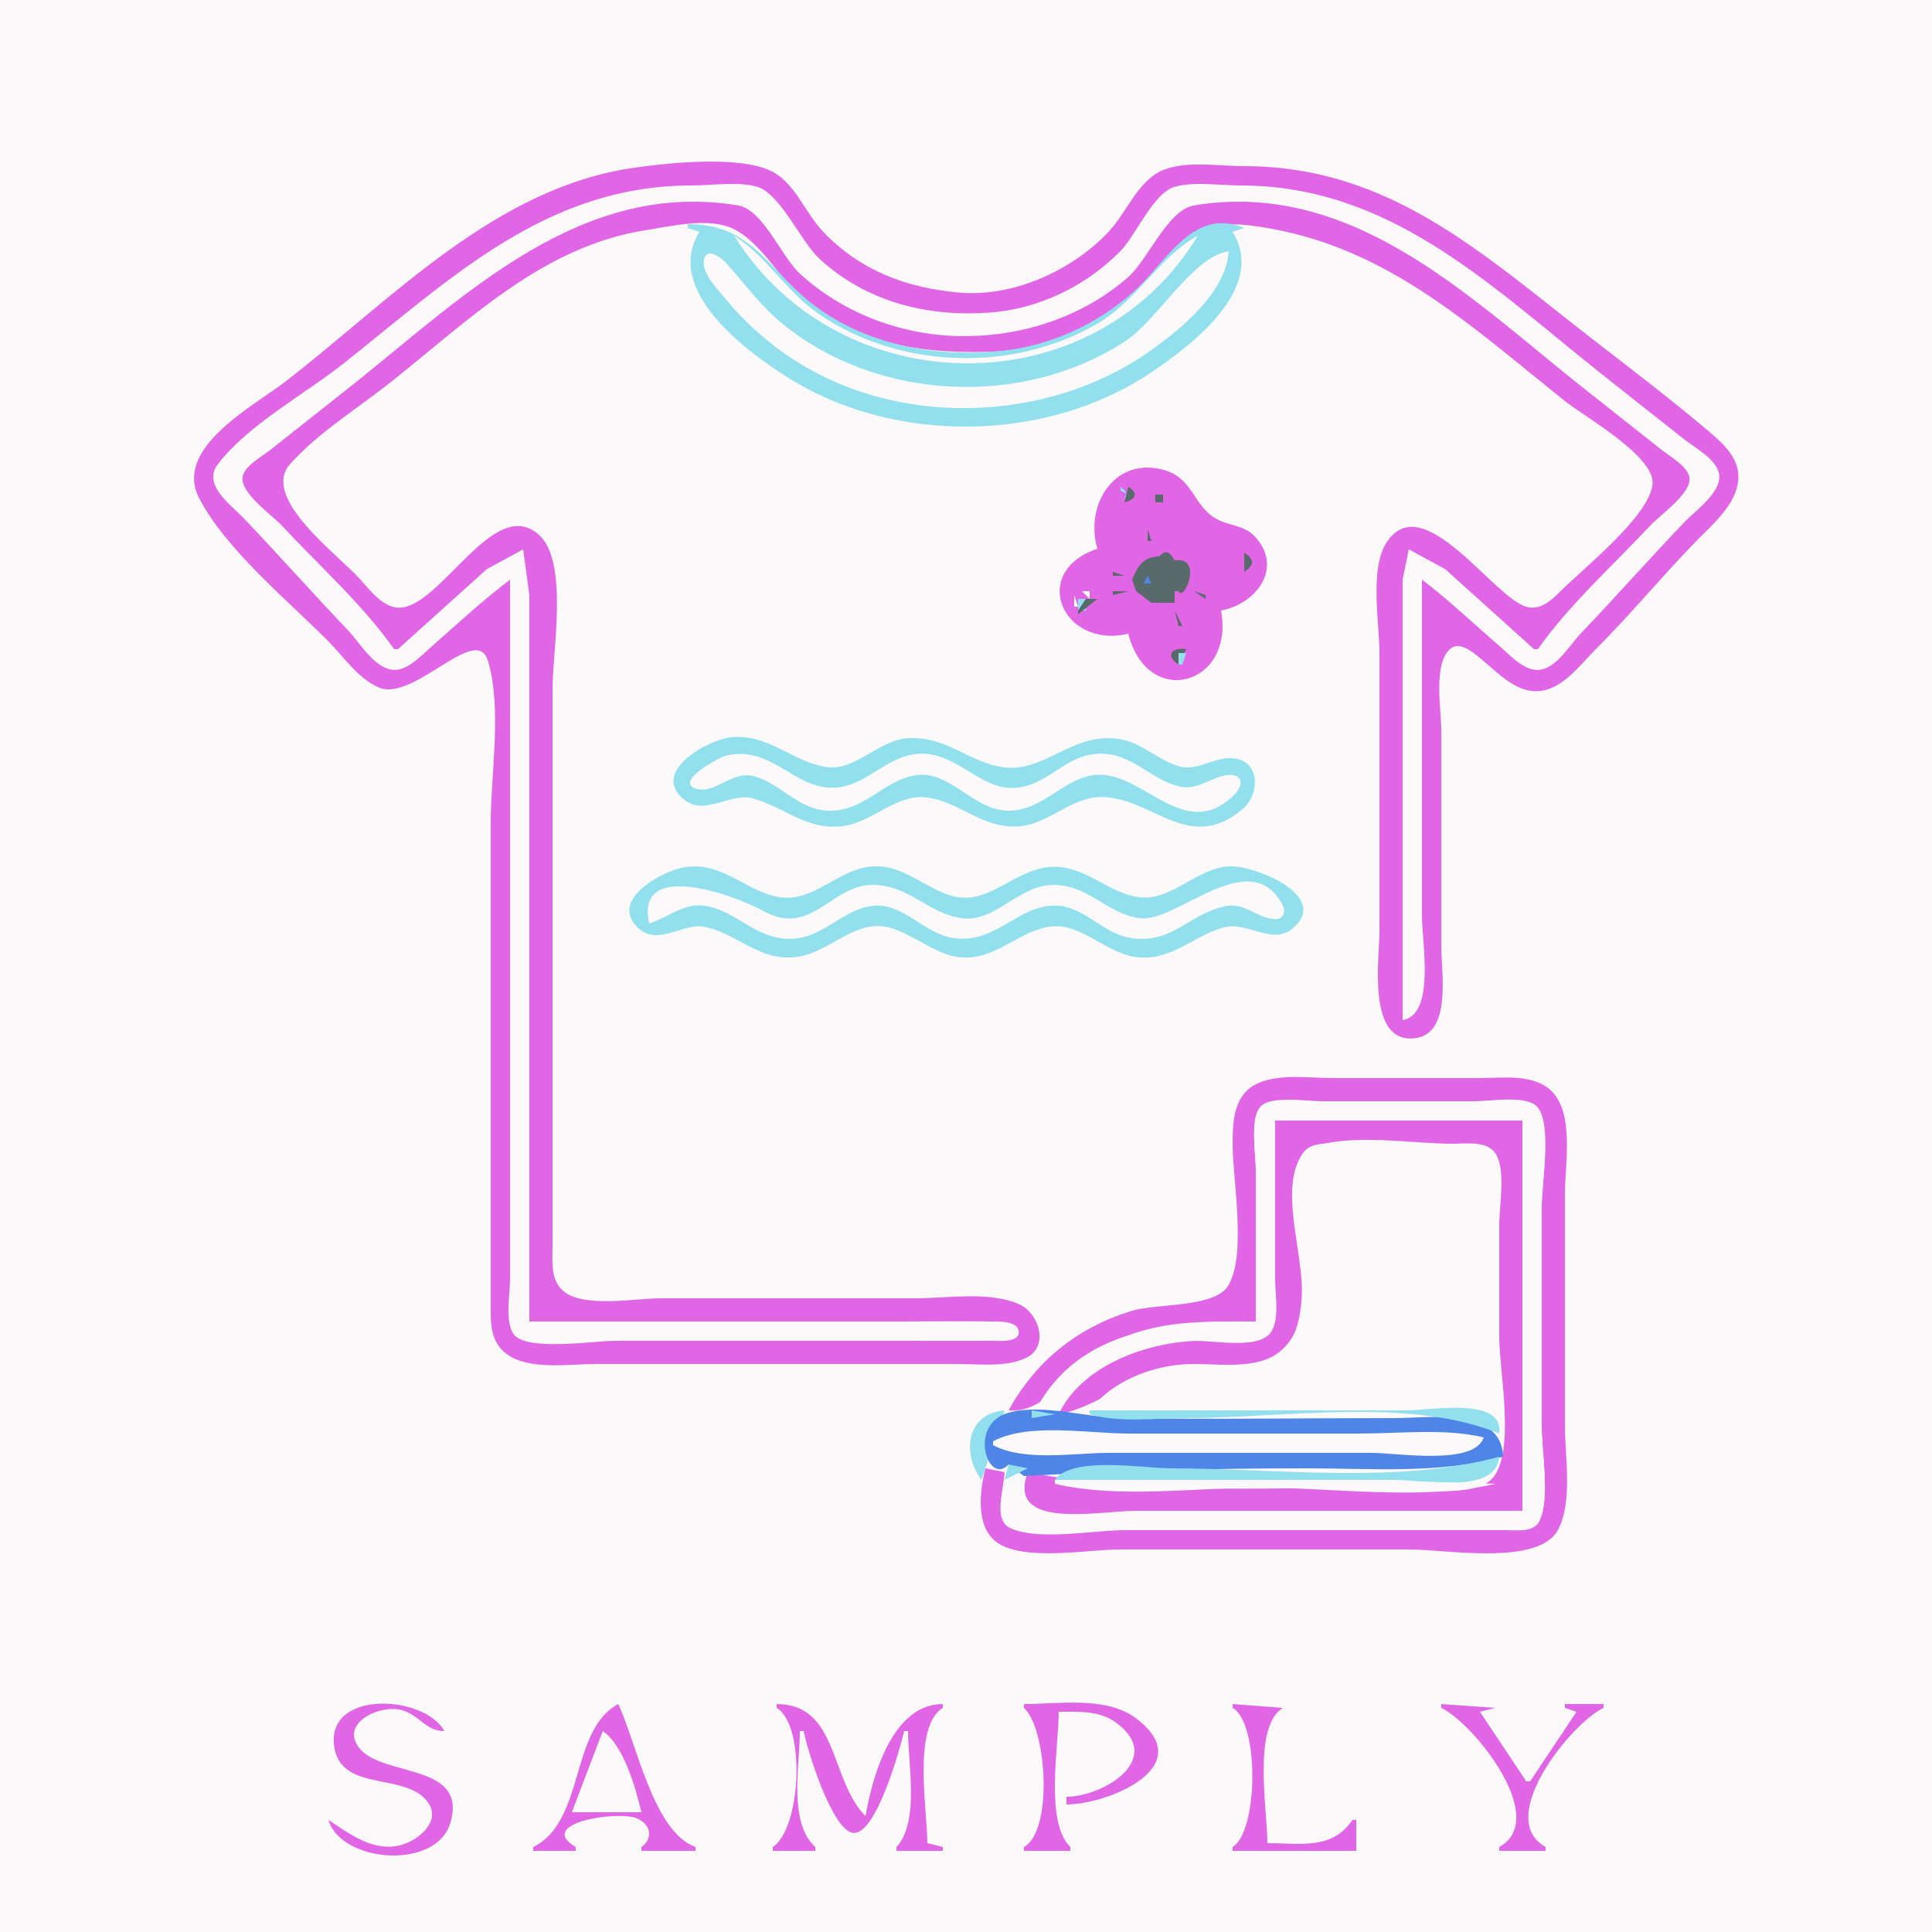 <?xml version="1.0" standalone="yes"?>
<svg xmlns="http://www.w3.org/2000/svg" width="500" height="500">
<path style="fill:#fbf9fa; stroke:none;" d="M0 0L0 500L500 500L500 0L0 0z"/>
<path style="fill:#e066e6; stroke:none;" d="M164 43.428C128.131 48.567 101.458 77.396 74 98.65C65.596 105.156 44.745 115.939 51.572 129C58.525 142.3 74.443 155.341 85 166C88.955 169.993 92.719 175.611 98.004 177.91C107.007 181.827 123.277 161.087 126.276 171.02C129.966 183.24 127 200.269 127 213L127 304L127 337C127.002 341.931 126.674 347.137 131.109 350.411C136.948 354.722 147.191 353 154 353L211 353L248 353C253.513 353 260.692 353.942 265.772 351.297C271.539 348.294 268.821 339.932 263.981 337.653C256.379 334.073 245.189 336 237 336L171 336C164.496 336 151.569 338.449 146.148 334.397C142.276 331.502 143 326.258 143 322L143 290L143 178C143 168.476 147.162 145.529 139.581 138.515C127.821 127.632 113.884 157.778 103 157.263C99.046 157.076 95.676 152.696 93.285 149.999C87.62 143.61 67.221 128.855 75.124 120.039C82.378 111.948 92.51 105.729 101 98.997C121.293 82.906 140.451 63.779 167 59.59C173.353 58.588 181.683 56.596 187.996 58.514C196.28 61.031 202.222 73.15 209 78.482C223.182 89.639 240.564 91.731 258 90.961C270.576 90.405 283.49 84.808 293 76.699C303.597 67.663 307.381 56.437 323 58.285C357.144 62.327 379.003 83.004 405 103.8C409.949 107.759 428.572 118.195 427.673 125.424C426.631 133.794 409.736 147.096 403.91 152.956C401.565 155.315 398.601 158.088 395 157.033C386.402 154.514 368.438 126.374 359.009 140.133C354.321 146.975 357 161.032 357 169L357 241C357 248.154 353.698 269.906 365.995 268.713C375.84 267.758 373 251.664 373 245L373 189C373 183.613 370.988 172.713 374.858 168.376C377.386 165.542 380.831 168.54 383 170.291C387.808 174.173 393.069 180.362 400 178.562C405.266 177.196 409.322 171.684 413 168C422.002 158.984 430.144 149.138 439.014 140C443.057 135.835 448.805 131.072 449.768 125C450.724 118.974 446.189 114.982 442 111.439C432.282 103.219 422.065 95.441 412 87.65C383.721 65.761 359.666 43 322 43C315.619 43 307.005 41.519 301.015 44.009C294.45 46.738 291.568 55.041 286.907 59.985C277.397 70.073 262.087 77.022 248 75.7C234.356 74.419 222.706 70.035 213.04 59.996C208.544 55.326 205.81 47.533 199.96 44.457C191.719 40.124 173.074 42.128 164 43.428z"/>
<path style="fill:#fbf9fa; stroke:none;" d="M132 150L132 294L132 331C132 334.731 130.577 342.302 133.028 345.397C136.475 349.749 153.761 347 159 347L235 347C242.333 347 249.667 347.05 256.999 346.999C258.639 346.988 263.594 347.5 263.654 344.83C263.72 341.881 258.865 342.04 257 342.005C249.339 341.86 241.662 342 234 342L137 342L137 190L137 154L135.397 142.176L126 147.272L103 168L102 168C93.912 156.518 82.504 146.298 72.91 136C70.4 133.305 62.174 127.632 62.77 123.464C63.18 120.597 67.952 118.037 70 116.4L92 99C120.739 76.008 150.602 46.49 190.957 53.148C197.475 54.224 202.214 66.432 207.015 70.826C218.635 81.463 234.264 87.107 250 86.995C265.22 86.888 280.482 81.796 291.985 71.7C297.137 67.179 302.211 54.276 309.043 53.148C349.32 46.502 379.317 76.053 408 99L430 116.4C432.104 118.084 436.808 120.667 437.23 123.615C437.809 127.663 429.539 133.37 427.09 136C417.479 146.317 406.108 156.49 398 168L397 168L374 147.282L364.603 142.176L363 150L363 172L363 264C371.524 262.577 368 243.827 368 237L368 150C374.97 155.306 381.355 161.423 388 167.13C390.636 169.394 394.188 173.473 397.999 173.379C402.632 173.265 406.192 166.977 409.039 164C418.169 154.452 426.915 144.546 436.039 135C438.856 132.053 446.351 126.868 444.744 122.039C443.558 118.478 438.783 115.981 436 113.789C428.322 107.743 420.632 101.703 413 95.6C384.793 73.044 359.188 48 321 48C315.781 48 309.156 46.914 304.105 48.318C298.469 49.884 294.047 60.816 289.961 64.985C281.061 74.065 268.738 80.018 256 80.91C239.829 82.044 224.137 78.118 212.001 66.907C207.273 62.539 201.881 49.982 195.895 48.318C190.844 46.914 184.219 48 179 48C141.459 48 116.838 71.922 89 93.997C78.922 101.988 64.165 109.944 56.362 120.171C52.336 125.447 59.649 130.531 62.961 134C72.079 143.552 80.831 153.452 89.961 163C93.013 166.192 96.406 172.213 101.001 173.252C104.821 174.116 108.441 170.203 111 167.949C117.882 161.887 124.704 155.554 132 150z"/>
<path style="fill:#92dfee; stroke:none;" d="M178 58L178 59L181 60C171.808 75.005 192.673 90.658 204 97.771C231.646 115.131 270.965 114.576 298 96.329C308.81 89.032 327.879 74.494 319 60L322 59C308.943 53.521 302.06 67.441 294 74.91C284.524 83.691 271.9 89.54 259 90.829C242.663 92.463 225.587 89.559 212 79.957C198.784 70.618 195.441 58 178 58z"/>
<path style="fill:#fbf9fa; stroke:none;" d="M190 61C217.167 104.596 283.023 105.486 310 61C300.233 66.257 294.115 77.906 284 83.768C262.078 96.472 232.939 95.562 212.015 81.333C203.634 75.633 198.392 66.281 190 61M318 65C308.445 66.542 299.626 82.879 291 88.452C264.648 105.478 227.484 103.781 203 84.192C197.073 79.45 192.983 73.741 187.997 68.149C186.831 66.841 182.802 63.673 182.16 67.323C181.581 70.618 185.581 74.702 187.465 77C194.233 85.259 202.51 92.019 212 96.89C238.639 110.564 273.757 107.982 298 90.572C306.055 84.787 317.291 75.57 318 65z"/>
<path style="fill:#e066e6; stroke:none;" d="M284 142C266.222 148.048 275.044 168.035 292 164C296.966 183.646 319.596 177.442 316 158C324.714 156.422 332.046 147.507 325.196 139.329C322.048 135.571 317.973 136.331 314.275 133.976C308.718 130.438 308.55 123.537 301 121.558C288.249 118.216 280.701 130.836 284 142z"/>
<path style="fill:#fbf9fa; stroke:none;" d="M291 125L292 126L291 125M289.333 126.667L289.667 127.333L289.333 126.667z"/>
<path style="fill:#92dfee; stroke:none;" d="M290 126L290 127L292 128L290 130C291.733 128.106 292.092 127.582 290 126z"/>
<path style="fill:#596a6a; stroke:none;" d="M292 126L291 130C293.841 129.391 294.742 127.572 292 126M290.667 127.333L291.333 127.667L290.667 127.333M299 128L299 130L301 130L301 128L299 128z"/>
<path style="fill:#fbf9fa; stroke:none;" d="M289 130L290 131L289 130z"/>
<path style="fill:#596a6a; stroke:none;" d="M297 137L297 140L298 140L297 137M302.333 137.667L302.667 138.333L302.333 137.667M306 139L305 141L306 139M293 140L295 142L293 140z"/>
<path style="fill:#fbf9fa; stroke:none;" d="M320 141L323 145L320 141z"/>
<path style="fill:#596a6a; stroke:none;" d="M300 144C295.909 144.107 294.483 146.362 293 150L294 153L298 156L303 156L304 156L304 153L305 153C306.312 156.018 311.607 143.972 304 145C302.695 142.92 301.819 142.059 300 144M308 142L309 143L308 142z"/>
<path style="fill:#92dfee; stroke:none;" d="M299 143L300 144L299 143M302 143L303 144L302 143z"/>
<path style="fill:#4f85e6; stroke:none;" d="M304.333 143.667L304.667 144.333L304.333 143.667z"/>
<path style="fill:#596a6a; stroke:none;" d="M322 143L322 148C324.682 146.228 324.682 144.772 322 143M289 144L290 145L289 144M312.667 144.333L313.333 144.667L312.667 144.333z"/>
<path style="fill:#92dfee; stroke:none;" d="M321 144L323 147L321 144z"/>
<path style="fill:#596a6a; stroke:none;" d="M285.333 145.667L285.667 146.333L285.333 145.667M291.667 145.333L292.333 145.667L291.667 145.333z"/>
<path style="fill:#92dfee; stroke:none;" d="M295 145L296 146L295 145M297.333 145.667L297.667 146.333L297.333 145.667z"/>
<path style="fill:#4f85e6; stroke:none;" d="M302.333 145.667L302.667 146.333L302.333 145.667z"/>
<path style="fill:#596a6a; stroke:none;" d="M310 145L311 146L310 145M320 145L321 146L320 145z"/>
<path style="fill:#4f85e6; stroke:none;" d="M306 146L307 147L306 146z"/>
<path style="fill:#fbf9fa; stroke:none;" d="M321 146L322 147L321 146z"/>
<path style="fill:#92dfee; stroke:none;" d="M295 147L296 148L295 147M304 147L305 148L304 147M306 147L307 148L306 147z"/>
<path style="fill:#fbf9fa; stroke:none;" d="M319 147L320 148L319 147z"/>
<path style="fill:#596a6a; stroke:none;" d="M288 148L288 149L291 149L288 148z"/>
<path style="fill:#4f85e6; stroke:none;" d="M295 148L296 149L295 148M306 148L307 149L306 148M297 149L296 151L298 151L297 149z"/>
<path style="fill:#92dfee; stroke:none;" d="M300 149L301 150L300 149M303 149L304 150L303 149z"/>
<path style="fill:#596a6a; stroke:none;" d="M312 149L313 150L312 149z"/>
<path style="fill:#4f85e6; stroke:none;" d="M294.333 150.667L294.667 151.333L294.333 150.667z"/>
<path style="fill:#92dfee; stroke:none;" d="M305.333 150.667L305.667 151.333L305.333 150.667z"/>
<path style="fill:#4f85e6; stroke:none;" d="M307 151L308 152L307 151z"/>
<path style="fill:#596a6a; stroke:none;" d="M288 153L288 154L292 153L288 153z"/>
<path style="fill:#92dfee; stroke:none;" d="M295.333 152.667L295.667 153.333L295.333 152.667M299.333 152.667L299.667 153.333L299.333 152.667M302 152L303 153L302 152z"/>
<path style="fill:#fbf9fa; stroke:none;" d="M280 153L282 155L282 153L280 153z"/>
<path style="fill:#92dfee; stroke:none;" d="M304.333 153.667L304.667 154.333L304.333 153.667z"/>
<path style="fill:#596a6a; stroke:none;" d="M309 153L312 155L312 154L309 153M315.667 153.333L316.333 153.667L315.667 153.333z"/>
<path style="fill:#fbf9fa; stroke:none;" d="M278 154L278 157L279 157L278 154z"/>
<path style="fill:#4f85e6; stroke:none;" d="M296 154L298 156L296 154z"/>
<path style="fill:#92dfee; stroke:none;" d="M297 154L298 155L297 154z"/>
<path style="fill:#4f85e6; stroke:none;" d="M302 154L303 155L302 154z"/>
<path style="fill:#92dfee; stroke:none;" d="M279 155L279 158L281 158L281 155L279 155z"/>
<path style="fill:#596a6a; stroke:none;" d="M281 155L279 158L279 159L284 155L281 155z"/>
<path style="fill:#92dfee; stroke:none;" d="M299 155L300 156L299 155z"/>
<path style="fill:#4f85e6; stroke:none;" d="M300 155L301 156L300 155z"/>
<path style="fill:#92dfee; stroke:none;" d="M302 155L303 156L302 155z"/>
<path style="fill:#fbf9fa; stroke:none;" d="M280 156L281 157L280 156z"/>
<path style="fill:#596a6a; stroke:none;" d="M291.667 156.333L292.333 156.667L291.667 156.333M307 156L310 159L307 156M296 157L295 159L296 157M304 158L305 162L306 162L304 158M300 159L301 160L300 159M295.667 166.333L296.333 166.667L295.667 166.333M305 172L307 168C303.24 167.42 301.444 169.647 305 172z"/>
<path style="fill:#fbf9fa; stroke:none;" d="M307.333 168.667L307.667 169.333L307.333 168.667z"/>
<path style="fill:#92dfee; stroke:none;" d="M305 169L305 172L306 172L307 169L305 169z"/>
<path style="fill:#fbf9fa; stroke:none;" d="M305 170L306 171L305 170M308.333 170.667L308.667 171.333L308.333 170.667M306.333 171.667L306.667 172.333L306.333 171.667z"/>
<path style="fill:#92dfee; stroke:none;" d="M190 190.725C183.578 190.991 167.712 199.867 177.304 207.138C182.575 211.134 189.135 204.973 195 206.653C203.237 209.012 208.709 214.897 218 213.815C225.406 212.952 231.682 205.815 239 206.307C248.008 206.912 254.09 214.782 264 213.823C271.382 213.108 276.849 206.788 284 206.307C297.558 205.396 307.434 221.683 321.772 209.211C325.799 205.708 326.301 197.691 319.981 196.358C314.78 195.262 310.265 199.847 305 198.285C299.644 196.697 295.654 192.341 290 191.329C278.168 189.213 271.142 199.178 261 198.678C251.641 198.217 245.54 190.439 235 191.043C227.453 191.476 221.421 199.543 214 198.512C205.328 197.308 199.586 190.328 190 190.725z"/>
<path style="fill:#fbf9fa; stroke:none;" d="M188 195.529C186.16 195.954 174.165 202.435 180.337 204.172C185.033 205.493 189.545 199.41 195 200.844C202.057 202.699 206.194 209.291 214 209.787C223.417 210.386 228.469 201.955 237 200.626C245.875 199.243 251.915 209.808 261 209.819C270.105 209.831 275.532 200.969 284 200.515C296.113 199.864 306.811 218.538 319.663 205.447C320.889 204.198 322.1 201.514 319.663 200.747C315.682 199.494 310.754 204.458 306 203.667C298.552 202.426 293.865 195.646 286 195.097C276.508 194.435 272.322 202.367 264 203.768C254.538 205.36 248.396 195.27 239 195.055C229.755 194.843 224.582 203.49 216 203.852C205.49 204.294 199.702 192.829 188 195.529z"/>
<path style="fill:#92dfee; stroke:none;" d="M177 224.471C171.108 225.513 157.139 233.176 165.434 240.397C170.4 244.719 176.645 238.951 182 239.823C189.843 241.101 195.448 247.819 204 247.819C212.588 247.819 218.093 240.603 226 239.718C233.815 238.842 240.811 247.279 249 247.787C258.264 248.362 264.47 240.038 273 239.72C280.551 239.438 286.992 247.29 295 247.787C303.776 248.332 309.193 241.916 317 239.947C322.699 238.509 329.363 244.683 334.566 240.258C344.58 231.742 324.321 223.821 318 224.213C309.992 224.71 303.551 232.562 296 232.28C287.009 231.945 280.879 223.258 271 224.443C263.477 225.345 257.127 232.232 250 232.33C241.534 232.447 235.259 223.701 226 224.21C217.814 224.66 211.628 232.224 204 232.33C194.369 232.464 187.775 222.567 177 224.471z"/>
<path style="fill:#fbf9fa; stroke:none;" d="M168 239C172.624 237.537 176.926 233.751 182 234.373C190.71 235.44 195.484 243.376 205 242.959C213.321 242.595 218.211 235.187 226 234.423C233.865 233.652 239.334 241.851 247 242.815C257.875 244.183 263.295 234.374 273 234.37C280.572 234.367 285.554 241.876 293 242.815C303.683 244.162 307.713 236.529 317 234.549C322.217 233.436 325.116 237.578 329.851 237.867C332.092 238.004 332.883 235.997 331.914 234.168C323.499 218.289 304.542 238.87 295 237.63C286.288 236.499 281.516 228.624 272 229.041C263.336 229.421 257.511 238.733 249 237.63C239.981 236.462 234.947 228.519 225 229.044C216.951 229.469 211.86 237.917 204 237.71C201.527 237.645 199.134 236.65 197 235.471C191.062 232.189 164.191 221.858 168 239z"/>
<path style="fill:#e066e6; stroke:none;" d="M261 365C271.337 365.974 278.191 352.694 287 347.9C298.849 341.453 311.956 342 325 342L325 303C325 298.715 323.548 291.034 326.028 287.318C328.718 283.286 337.836 285 342 285L383 285C386.88 285 394.386 283.593 397.397 286.603C401.694 290.901 399 306.232 399 312L399 369C399 375.704 401.099 386.661 398.397 392.852C396.799 396.51 392.31 395.993 389 396L362 396L289 396C282.163 396 267.101 398.833 261.318 394.972C257.259 392.262 259.829 384.974 260 381L255 380C253.505 386.281 252.225 396.184 259.044 399.821C266.617 403.86 281.541 401 290 401L365 401C374.09 401 398.264 405.343 403.231 395.895C407.074 388.588 405 377.008 405 369L405 309C405 301.426 407.474 288.312 401.581 282.419C396.96 277.798 388.923 279 383 279L345 279C339.036 279 331.656 277.869 326.015 280.148C319.326 282.851 319.01 289.76 319 296C318.985 305.287 322.717 324.765 317.821 332.772C314.336 338.472 299.078 337.339 293 339.205C278.791 343.569 268.165 352.13 261 365z"/>
<path style="fill:#fbf9fa; stroke:none;" d="M325 342C303.734 342 279.256 343.302 268 365L293 350.873L316 347L328.397 345.972L330 332L330 290L394 290L394 391L295 391C286.109 391 263.805 395.677 265 383L260 383C259.378 386.353 257.299 393.419 261.318 395.397C268.385 398.874 283.146 396 291 396L364 396L390 396C392.704 395.994 396.95 396.622 398.397 393.682C401.236 387.911 399 376.381 399 370L399 312C399 306.154 401.685 291.291 397.972 286.603C395.343 283.284 385.786 285 382 285L340 285C336.524 285 328.468 283.522 326.028 286.603C323.456 289.85 325 298.071 325 302L325 342z"/>
<path style="fill:#e066e6; stroke:none;" d="M330 290L330 331C330 334.88 331.407 342.386 328.397 345.397C324.667 349.126 313.881 346.825 309 347.039C296.136 347.603 279.756 353.659 274 366C285.085 363.903 292.716 355.495 304 353.465C312.441 351.945 328.247 356.545 333.697 347.811C339.433 338.617 335.999 320.451 336 310C336 305.066 335.051 298.182 341.044 296.434C351.169 293.479 365.46 295.982 376 296C379.728 296.006 384.714 295.535 386.972 299.228C389.141 302.775 388 309.009 388 313L388 346C388 354.82 392.282 375.623 386.262 382.566C381.349 388.232 362.959 385 356 385C325.746 385 295.342 386.823 266 381C260.333 396.161 284.363 391 294 391L394 391L394 290L330 290z"/>
<path style="fill:#fbf9fa; stroke:none;" d="M282 365L388 365L388 317C388 312.151 389.821 302.573 386.972 298.434C384.746 295.198 379.373 296.001 376 296L348 296C344.624 296.001 339.403 295.203 337.179 298.434C328.215 311.458 344.872 337.516 331.656 349.428C325.741 354.759 315.266 352.834 308 353.015C298.386 353.254 287.956 357.283 282 365z"/>
<path style="fill:#92dfee; stroke:none;" d="M254 383L260 365C250.232 365.737 248.792 376.001 254 383z"/>
<path style="fill:#4f85e6; stroke:none;" d="M261 379L265 382C289.288 380.657 313.485 380 338 380C355.14 380 372.451 381.515 389 377C388.57 364.054 370.063 367 361 367C337.344 367 313.652 367.391 290 366.995C281.072 366.846 269.718 363.192 261.015 365.607C250.31 368.579 255.749 384.772 261 379z"/>
<path style="fill:#92dfee; stroke:none;" d="M267 365L267 367L273 366L267 365M282 365L282 366C289.717 368.281 298.982 367 307 367C332.016 367 364.724 361.453 388 371C389.261 361.369 370.512 365 364 365L282 365M258 371L257 373L258 371z"/>
<path style="fill:#fbf9fa; stroke:none;" d="M257 373L257 374C265.121 378.334 277.933 376 287 376L355 376C361.69 376 381.552 379.376 384 372C373.883 369.591 362.363 371 352 371L292 371C281.73 371 266.168 368.107 257 373z"/>
<path style="fill:#92dfee; stroke:none;" d="M382 371L383 372L382 371M257 374L258 375L257 374M258 375L259 376L258 375M273 383L361 383C368.448 383 387.232 386.851 388 377C361.646 384.191 330.333 380 303 380C295.863 380 277.424 376.738 273 383M261 379L260 383L266 380L261 379z"/>
<path style="fill:#fbf9fa; stroke:none;" d="M273 383L273 384C289.343 387.891 309.218 385 326 385C345.223 385 368.293 388.454 387 384L352 383L273 383z"/>
<path style="fill:#e066e6; stroke:none;" d="M85 471C88.294 482.126 112.752 483.998 116.485 471.96C121.314 456.391 99.626 459.87 93.323 452.772C87.389 446.091 98.295 440.995 103.996 442.576C108.405 443.799 110.332 448.076 115 448C109.827 438.568 84.356 437.237 86.488 451.996C88.276 464.365 106.102 458.205 111.149 467.108C113.796 471.777 107.998 476.298 104 477.427C96.73 479.48 90.683 474.708 85 471M138 478L138 479L149 479L149 478C138.494 471.829 159.848 468.471 164.867 470.603C168.552 472.169 169.016 475.91 166 478L166 479L180 479L180 478C169.123 474.19 164.661 450.848 160 441C147.38 447.772 151.482 471.369 138 478M201 441L201 442C208.676 446.709 207.259 473.292 200 478L200 479L211 479L211 478C203.93 471.631 207 456.876 207 448L208 448C208.833 452.685 215.515 474.364 221.025 474.364C226.866 474.364 232.855 452.832 234 448L235 448C235 456.377 238.016 471.628 232 478L232 479L244 479L244 478L240 477C240 468.48 236.089 446.853 244 442L244 441C231.337 441.01 225.957 458.636 224 470C214.667 460.686 217.095 441.057 201 441M265 441L265 442C270.924 447.337 272.603 473.808 265 478L265 479L277 479L277 478C270.354 471.492 274 451.952 274 443C279.14 443.001 284.525 442.617 288.892 445.854C301.591 455.268 285.503 464.973 276 465L276 467C286.709 466.993 310.731 457.199 293.945 444.652C286.267 438.913 273.983 441 265 441M319 441L319 442C325.95 445.833 325.67 473.909 319 478L319 479L351 479L351 471L350 471C344.728 478.841 336.511 477 328 477C328 468.48 324.089 446.853 332 442L319 441M373 441L373 442C381.248 445.857 401.247 470.695 388 478L388 479L400 479L400 478C386.628 470.626 406.727 445.869 415 442L415 441L405 441L405 442L408 443L396 461L395 461L383 443L387 442L373 441z"/>
<path style="fill:#fbf9fa; stroke:none;" d="M156 448L148 469L166 469C164.521 462.775 161.404 451.687 156 448z"/>
</svg>
